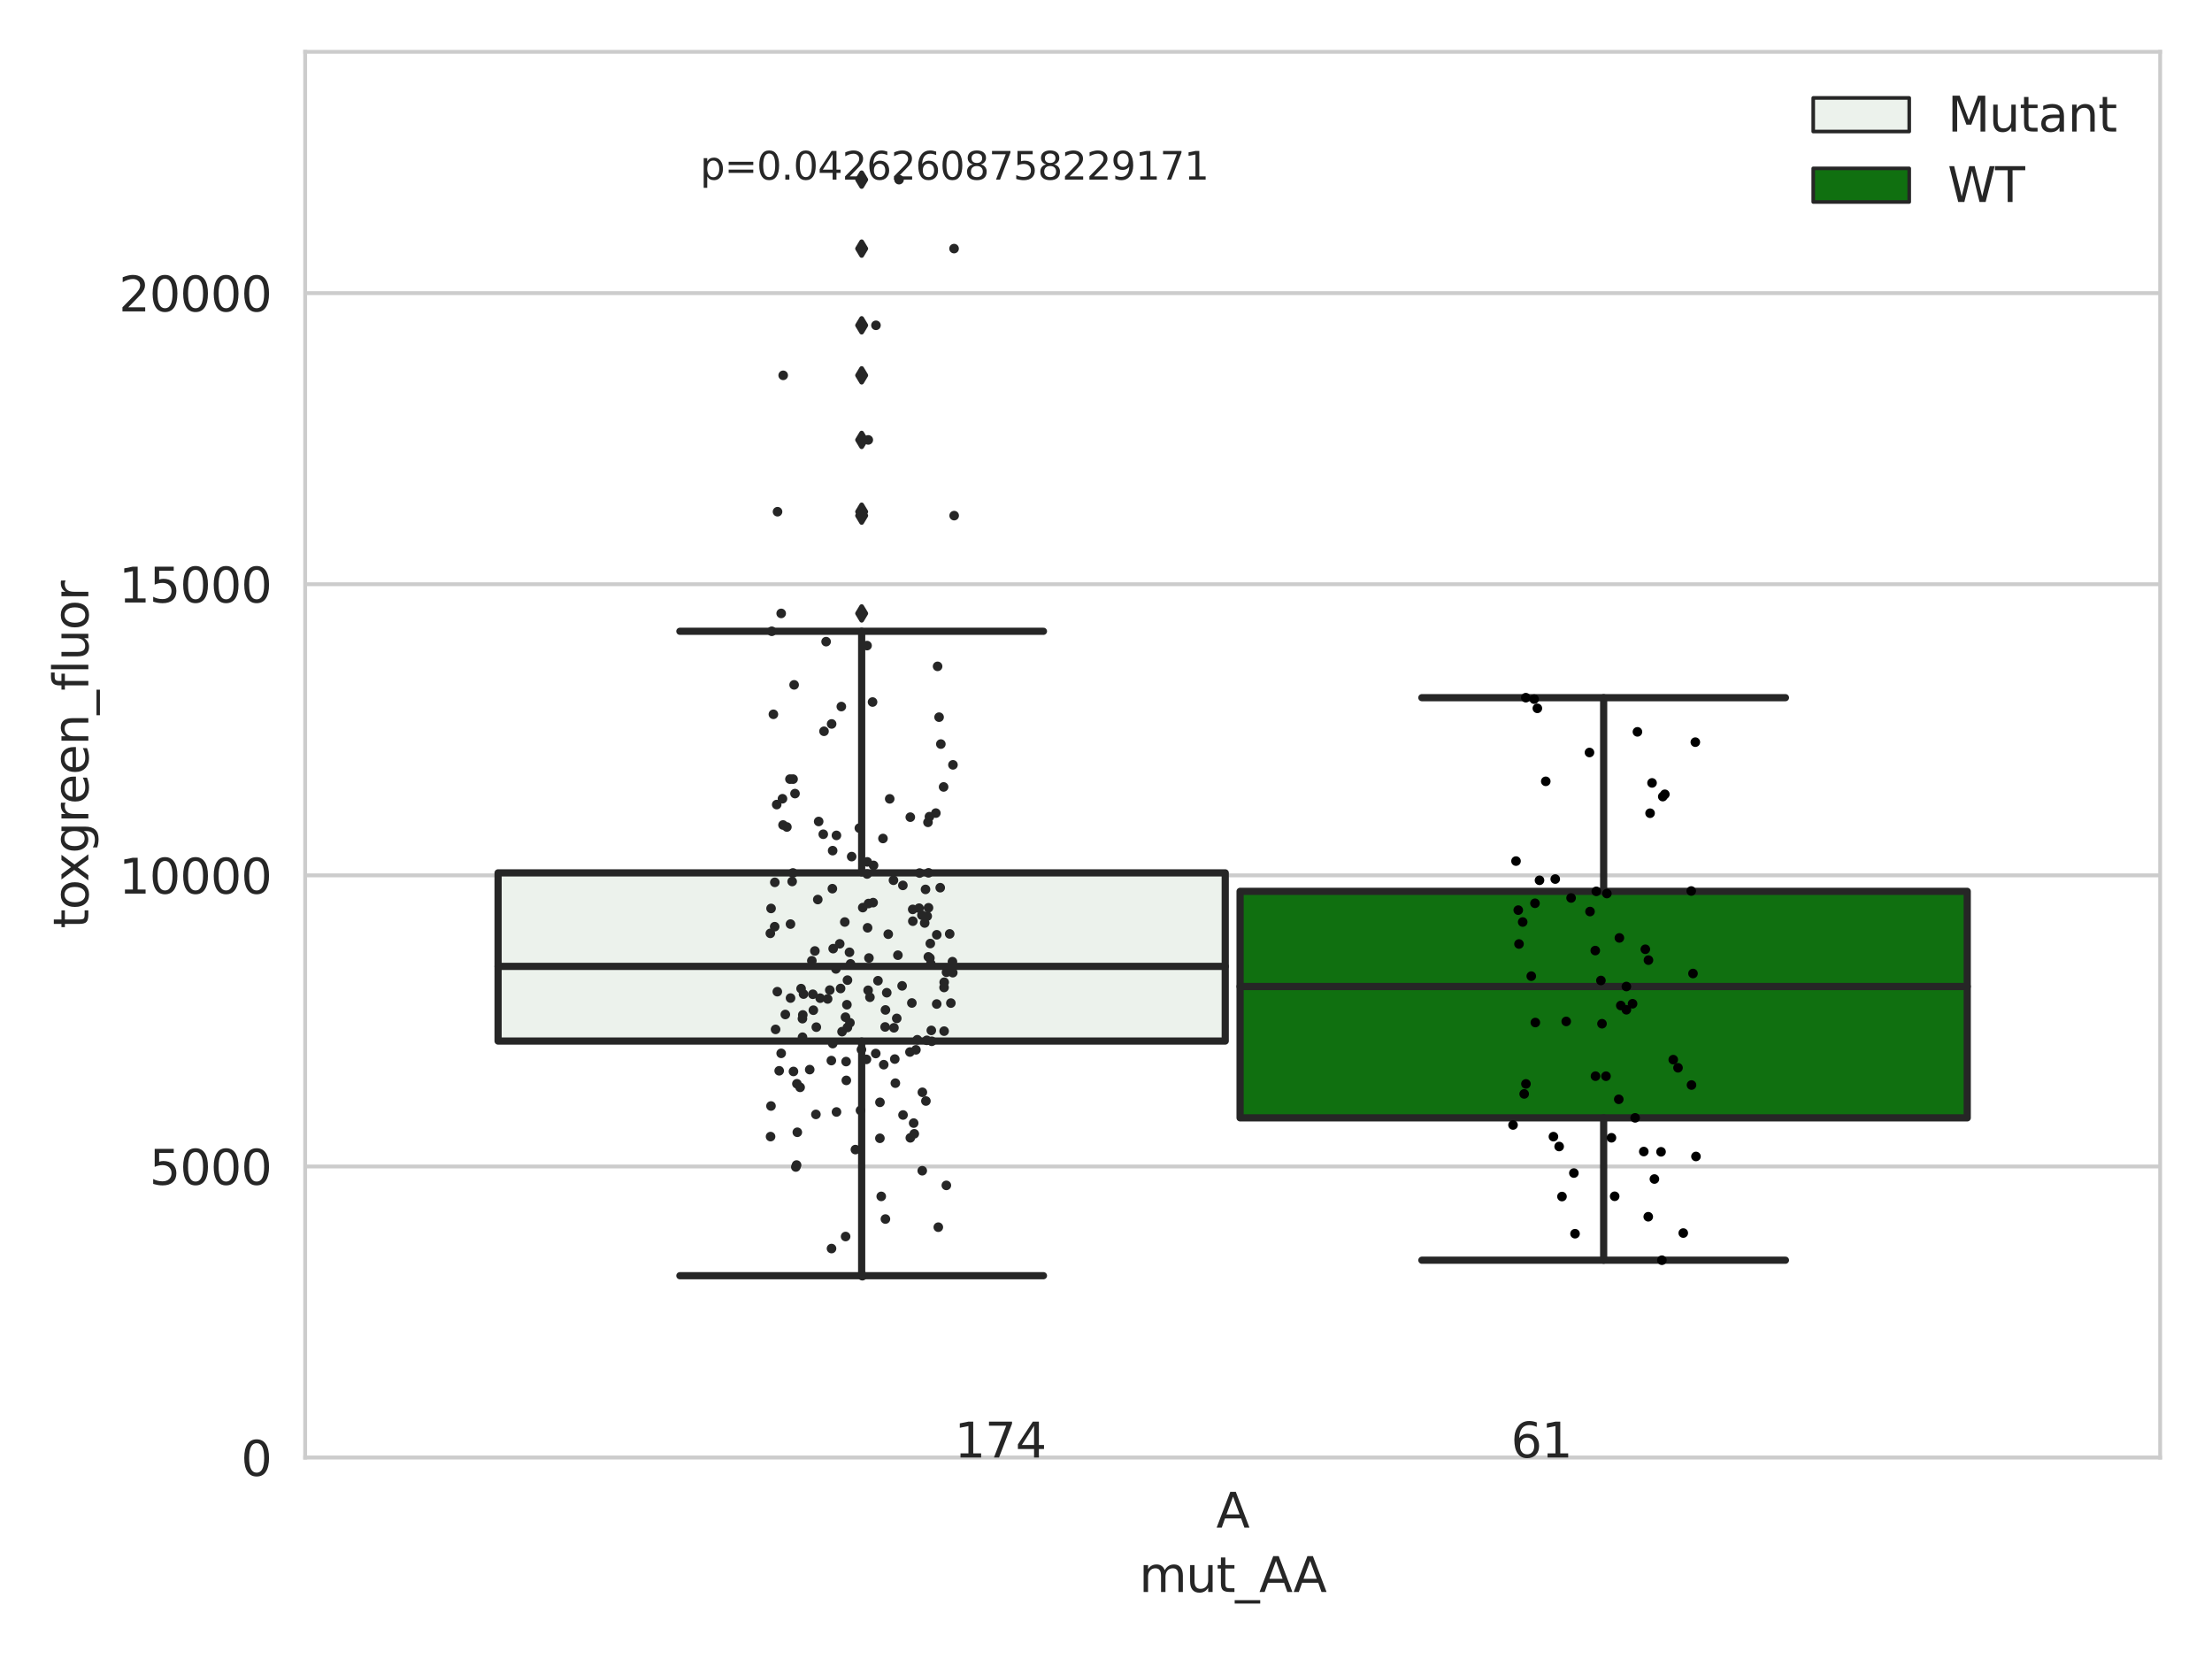 <?xml version="1.0" encoding="utf-8" standalone="no"?>
<!DOCTYPE svg PUBLIC "-//W3C//DTD SVG 1.1//EN"
  "http://www.w3.org/Graphics/SVG/1.1/DTD/svg11.dtd">
<svg xmlns:xlink="http://www.w3.org/1999/xlink" width="460.8pt" height="345.6pt" viewBox="0 0 460.8 345.6" xmlns="http://www.w3.org/2000/svg" version="1.1">
 <defs>
  <style type="text/css">*{stroke-linejoin: round; stroke-linecap: butt}</style>
 </defs>
 <g id="figure_1">
  <g id="patch_1">
   <path d="M 0 345.6 
L 460.8 345.6 
L 460.8 0 
L 0 0 
z
" style="fill: #ffffff"/>
  </g>
  <g id="axes_1">
   <g id="patch_2">
    <path d="M 63.571 303.64 
L 450 303.64 
L 450 10.8 
L 63.571 10.8 
z
" style="fill: #ffffff"/>
   </g>
   <g id="matplotlib.axis_1">
    <g id="xtick_1">
     <g id="text_1">
      <!-- A -->
      <g style="fill: #262626" transform="translate(253.365 318.238) scale(0.1 -0.1)">
       <defs>
        <path id="DejaVuSans-41" d="M 2188 4044 
L 1331 1722 
L 3047 1722 
L 2188 4044 
z
M 1831 4666 
L 2547 4666 
L 4325 0 
L 3669 0 
L 3244 1197 
L 1141 1197 
L 716 0 
L 50 0 
L 1831 4666 
z
" transform="scale(0.016)"/>
       </defs>
       <use xlink:href="#DejaVuSans-41"/>
      </g>
     </g>
    </g>
    <g id="text_2">
     <!-- mut_AA -->
     <g style="fill: #262626" transform="translate(237.308 331.638) scale(0.1 -0.1)">
      <defs>
       <path id="DejaVuSans-6d" d="M 3328 2828 
Q 3544 3216 3844 3400 
Q 4144 3584 4550 3584 
Q 5097 3584 5394 3201 
Q 5691 2819 5691 2113 
L 5691 0 
L 5113 0 
L 5113 2094 
Q 5113 2597 4934 2840 
Q 4756 3084 4391 3084 
Q 3944 3084 3684 2787 
Q 3425 2491 3425 1978 
L 3425 0 
L 2847 0 
L 2847 2094 
Q 2847 2600 2669 2842 
Q 2491 3084 2119 3084 
Q 1678 3084 1418 2786 
Q 1159 2488 1159 1978 
L 1159 0 
L 581 0 
L 581 3500 
L 1159 3500 
L 1159 2956 
Q 1356 3278 1631 3431 
Q 1906 3584 2284 3584 
Q 2666 3584 2933 3390 
Q 3200 3197 3328 2828 
z
" transform="scale(0.016)"/>
       <path id="DejaVuSans-75" d="M 544 1381 
L 544 3500 
L 1119 3500 
L 1119 1403 
Q 1119 906 1312 657 
Q 1506 409 1894 409 
Q 2359 409 2629 706 
Q 2900 1003 2900 1516 
L 2900 3500 
L 3475 3500 
L 3475 0 
L 2900 0 
L 2900 538 
Q 2691 219 2414 64 
Q 2138 -91 1772 -91 
Q 1169 -91 856 284 
Q 544 659 544 1381 
z
M 1991 3584 
L 1991 3584 
z
" transform="scale(0.016)"/>
       <path id="DejaVuSans-74" d="M 1172 4494 
L 1172 3500 
L 2356 3500 
L 2356 3053 
L 1172 3053 
L 1172 1153 
Q 1172 725 1289 603 
Q 1406 481 1766 481 
L 2356 481 
L 2356 0 
L 1766 0 
Q 1100 0 847 248 
Q 594 497 594 1153 
L 594 3053 
L 172 3053 
L 172 3500 
L 594 3500 
L 594 4494 
L 1172 4494 
z
" transform="scale(0.016)"/>
       <path id="DejaVuSans-5f" d="M 3263 -1063 
L 3263 -1509 
L -63 -1509 
L -63 -1063 
L 3263 -1063 
z
" transform="scale(0.016)"/>
      </defs>
      <use xlink:href="#DejaVuSans-6d"/>
      <use xlink:href="#DejaVuSans-75" x="97.412"/>
      <use xlink:href="#DejaVuSans-74" x="160.791"/>
      <use xlink:href="#DejaVuSans-5f" x="200"/>
      <use xlink:href="#DejaVuSans-41" x="250"/>
      <use xlink:href="#DejaVuSans-41" x="321.158"/>
     </g>
    </g>
   </g>
   <g id="matplotlib.axis_2">
    <g id="ytick_1">
     <g id="line2d_1">
      <path d="M 63.571 303.64 
L 450 303.64 
" clip-path="url(#p127b9c6fec)" style="fill: none; stroke: #cccccc; stroke-width: 0.8; stroke-linecap: round"/>
     </g>
     <g id="text_3">
      <!-- 0 -->
      <g style="fill: #262626" transform="translate(50.209 307.439) scale(0.1 -0.1)">
       <defs>
        <path id="DejaVuSans-30" d="M 2034 4250 
Q 1547 4250 1301 3770 
Q 1056 3291 1056 2328 
Q 1056 1369 1301 889 
Q 1547 409 2034 409 
Q 2525 409 2770 889 
Q 3016 1369 3016 2328 
Q 3016 3291 2770 3770 
Q 2525 4250 2034 4250 
z
M 2034 4750 
Q 2819 4750 3233 4129 
Q 3647 3509 3647 2328 
Q 3647 1150 3233 529 
Q 2819 -91 2034 -91 
Q 1250 -91 836 529 
Q 422 1150 422 2328 
Q 422 3509 836 4129 
Q 1250 4750 2034 4750 
z
" transform="scale(0.016)"/>
       </defs>
       <use xlink:href="#DejaVuSans-30"/>
      </g>
     </g>
    </g>
    <g id="ytick_2">
     <g id="line2d_2">
      <path d="M 63.571 242.997 
L 450 242.997 
" clip-path="url(#p127b9c6fec)" style="fill: none; stroke: #cccccc; stroke-width: 0.8; stroke-linecap: round"/>
     </g>
     <g id="text_4">
      <!-- 5000 -->
      <g style="fill: #262626" transform="translate(31.121 246.796) scale(0.1 -0.1)">
       <defs>
        <path id="DejaVuSans-35" d="M 691 4666 
L 3169 4666 
L 3169 4134 
L 1269 4134 
L 1269 2991 
Q 1406 3038 1543 3061 
Q 1681 3084 1819 3084 
Q 2600 3084 3056 2656 
Q 3513 2228 3513 1497 
Q 3513 744 3044 326 
Q 2575 -91 1722 -91 
Q 1428 -91 1123 -41 
Q 819 9 494 109 
L 494 744 
Q 775 591 1075 516 
Q 1375 441 1709 441 
Q 2250 441 2565 725 
Q 2881 1009 2881 1497 
Q 2881 1984 2565 2268 
Q 2250 2553 1709 2553 
Q 1456 2553 1204 2497 
Q 953 2441 691 2322 
L 691 4666 
z
" transform="scale(0.016)"/>
       </defs>
       <use xlink:href="#DejaVuSans-35"/>
       <use xlink:href="#DejaVuSans-30" x="63.623"/>
       <use xlink:href="#DejaVuSans-30" x="127.246"/>
       <use xlink:href="#DejaVuSans-30" x="190.869"/>
      </g>
     </g>
    </g>
    <g id="ytick_3">
     <g id="line2d_3">
      <path d="M 63.571 182.354 
L 450 182.354 
" clip-path="url(#p127b9c6fec)" style="fill: none; stroke: #cccccc; stroke-width: 0.8; stroke-linecap: round"/>
     </g>
     <g id="text_5">
      <!-- 10000 -->
      <g style="fill: #262626" transform="translate(24.759 186.153) scale(0.1 -0.1)">
       <defs>
        <path id="DejaVuSans-31" d="M 794 531 
L 1825 531 
L 1825 4091 
L 703 3866 
L 703 4441 
L 1819 4666 
L 2450 4666 
L 2450 531 
L 3481 531 
L 3481 0 
L 794 0 
L 794 531 
z
" transform="scale(0.016)"/>
       </defs>
       <use xlink:href="#DejaVuSans-31"/>
       <use xlink:href="#DejaVuSans-30" x="63.623"/>
       <use xlink:href="#DejaVuSans-30" x="127.246"/>
       <use xlink:href="#DejaVuSans-30" x="190.869"/>
       <use xlink:href="#DejaVuSans-30" x="254.492"/>
      </g>
     </g>
    </g>
    <g id="ytick_4">
     <g id="line2d_4">
      <path d="M 63.571 121.711 
L 450 121.711 
" clip-path="url(#p127b9c6fec)" style="fill: none; stroke: #cccccc; stroke-width: 0.8; stroke-linecap: round"/>
     </g>
     <g id="text_6">
      <!-- 15000 -->
      <g style="fill: #262626" transform="translate(24.759 125.511) scale(0.1 -0.1)">
       <use xlink:href="#DejaVuSans-31"/>
       <use xlink:href="#DejaVuSans-35" x="63.623"/>
       <use xlink:href="#DejaVuSans-30" x="127.246"/>
       <use xlink:href="#DejaVuSans-30" x="190.869"/>
       <use xlink:href="#DejaVuSans-30" x="254.492"/>
      </g>
     </g>
    </g>
    <g id="ytick_5">
     <g id="line2d_5">
      <path d="M 63.571 61.069 
L 450 61.069 
" clip-path="url(#p127b9c6fec)" style="fill: none; stroke: #cccccc; stroke-width: 0.8; stroke-linecap: round"/>
     </g>
     <g id="text_7">
      <!-- 20000 -->
      <g style="fill: #262626" transform="translate(24.759 64.868) scale(0.1 -0.1)">
       <defs>
        <path id="DejaVuSans-32" d="M 1228 531 
L 3431 531 
L 3431 0 
L 469 0 
L 469 531 
Q 828 903 1448 1529 
Q 2069 2156 2228 2338 
Q 2531 2678 2651 2914 
Q 2772 3150 2772 3378 
Q 2772 3750 2511 3984 
Q 2250 4219 1831 4219 
Q 1534 4219 1204 4116 
Q 875 4013 500 3803 
L 500 4441 
Q 881 4594 1212 4672 
Q 1544 4750 1819 4750 
Q 2544 4750 2975 4387 
Q 3406 4025 3406 3419 
Q 3406 3131 3298 2873 
Q 3191 2616 2906 2266 
Q 2828 2175 2409 1742 
Q 1991 1309 1228 531 
z
" transform="scale(0.016)"/>
       </defs>
       <use xlink:href="#DejaVuSans-32"/>
       <use xlink:href="#DejaVuSans-30" x="63.623"/>
       <use xlink:href="#DejaVuSans-30" x="127.246"/>
       <use xlink:href="#DejaVuSans-30" x="190.869"/>
       <use xlink:href="#DejaVuSans-30" x="254.492"/>
      </g>
     </g>
    </g>
    <g id="text_8">
     <!-- toxgreen_fluor -->
     <g style="fill: #262626" transform="translate(18.401 193.415) rotate(-90) scale(0.1 -0.1)">
      <defs>
       <path id="DejaVuSans-6f" d="M 1959 3097 
Q 1497 3097 1228 2736 
Q 959 2375 959 1747 
Q 959 1119 1226 758 
Q 1494 397 1959 397 
Q 2419 397 2687 759 
Q 2956 1122 2956 1747 
Q 2956 2369 2687 2733 
Q 2419 3097 1959 3097 
z
M 1959 3584 
Q 2709 3584 3137 3096 
Q 3566 2609 3566 1747 
Q 3566 888 3137 398 
Q 2709 -91 1959 -91 
Q 1206 -91 779 398 
Q 353 888 353 1747 
Q 353 2609 779 3096 
Q 1206 3584 1959 3584 
z
" transform="scale(0.016)"/>
       <path id="DejaVuSans-78" d="M 3513 3500 
L 2247 1797 
L 3578 0 
L 2900 0 
L 1881 1375 
L 863 0 
L 184 0 
L 1544 1831 
L 300 3500 
L 978 3500 
L 1906 2253 
L 2834 3500 
L 3513 3500 
z
" transform="scale(0.016)"/>
       <path id="DejaVuSans-67" d="M 2906 1791 
Q 2906 2416 2648 2759 
Q 2391 3103 1925 3103 
Q 1463 3103 1205 2759 
Q 947 2416 947 1791 
Q 947 1169 1205 825 
Q 1463 481 1925 481 
Q 2391 481 2648 825 
Q 2906 1169 2906 1791 
z
M 3481 434 
Q 3481 -459 3084 -895 
Q 2688 -1331 1869 -1331 
Q 1566 -1331 1297 -1286 
Q 1028 -1241 775 -1147 
L 775 -588 
Q 1028 -725 1275 -790 
Q 1522 -856 1778 -856 
Q 2344 -856 2625 -561 
Q 2906 -266 2906 331 
L 2906 616 
Q 2728 306 2450 153 
Q 2172 0 1784 0 
Q 1141 0 747 490 
Q 353 981 353 1791 
Q 353 2603 747 3093 
Q 1141 3584 1784 3584 
Q 2172 3584 2450 3431 
Q 2728 3278 2906 2969 
L 2906 3500 
L 3481 3500 
L 3481 434 
z
" transform="scale(0.016)"/>
       <path id="DejaVuSans-72" d="M 2631 2963 
Q 2534 3019 2420 3045 
Q 2306 3072 2169 3072 
Q 1681 3072 1420 2755 
Q 1159 2438 1159 1844 
L 1159 0 
L 581 0 
L 581 3500 
L 1159 3500 
L 1159 2956 
Q 1341 3275 1631 3429 
Q 1922 3584 2338 3584 
Q 2397 3584 2469 3576 
Q 2541 3569 2628 3553 
L 2631 2963 
z
" transform="scale(0.016)"/>
       <path id="DejaVuSans-65" d="M 3597 1894 
L 3597 1613 
L 953 1613 
Q 991 1019 1311 708 
Q 1631 397 2203 397 
Q 2534 397 2845 478 
Q 3156 559 3463 722 
L 3463 178 
Q 3153 47 2828 -22 
Q 2503 -91 2169 -91 
Q 1331 -91 842 396 
Q 353 884 353 1716 
Q 353 2575 817 3079 
Q 1281 3584 2069 3584 
Q 2775 3584 3186 3129 
Q 3597 2675 3597 1894 
z
M 3022 2063 
Q 3016 2534 2758 2815 
Q 2500 3097 2075 3097 
Q 1594 3097 1305 2825 
Q 1016 2553 972 2059 
L 3022 2063 
z
" transform="scale(0.016)"/>
       <path id="DejaVuSans-6e" d="M 3513 2113 
L 3513 0 
L 2938 0 
L 2938 2094 
Q 2938 2591 2744 2837 
Q 2550 3084 2163 3084 
Q 1697 3084 1428 2787 
Q 1159 2491 1159 1978 
L 1159 0 
L 581 0 
L 581 3500 
L 1159 3500 
L 1159 2956 
Q 1366 3272 1645 3428 
Q 1925 3584 2291 3584 
Q 2894 3584 3203 3211 
Q 3513 2838 3513 2113 
z
" transform="scale(0.016)"/>
       <path id="DejaVuSans-66" d="M 2375 4863 
L 2375 4384 
L 1825 4384 
Q 1516 4384 1395 4259 
Q 1275 4134 1275 3809 
L 1275 3500 
L 2222 3500 
L 2222 3053 
L 1275 3053 
L 1275 0 
L 697 0 
L 697 3053 
L 147 3053 
L 147 3500 
L 697 3500 
L 697 3744 
Q 697 4328 969 4595 
Q 1241 4863 1831 4863 
L 2375 4863 
z
" transform="scale(0.016)"/>
       <path id="DejaVuSans-6c" d="M 603 4863 
L 1178 4863 
L 1178 0 
L 603 0 
L 603 4863 
z
" transform="scale(0.016)"/>
      </defs>
      <use xlink:href="#DejaVuSans-74"/>
      <use xlink:href="#DejaVuSans-6f" x="39.209"/>
      <use xlink:href="#DejaVuSans-78" x="97.266"/>
      <use xlink:href="#DejaVuSans-67" x="156.445"/>
      <use xlink:href="#DejaVuSans-72" x="219.922"/>
      <use xlink:href="#DejaVuSans-65" x="258.785"/>
      <use xlink:href="#DejaVuSans-65" x="320.309"/>
      <use xlink:href="#DejaVuSans-6e" x="381.832"/>
      <use xlink:href="#DejaVuSans-5f" x="445.211"/>
      <use xlink:href="#DejaVuSans-66" x="495.211"/>
      <use xlink:href="#DejaVuSans-6c" x="530.416"/>
      <use xlink:href="#DejaVuSans-75" x="558.199"/>
      <use xlink:href="#DejaVuSans-6f" x="621.578"/>
      <use xlink:href="#DejaVuSans-72" x="682.76"/>
     </g>
    </g>
   </g>
   <g id="patch_3">
    <path d="M 103.76 216.869 
L 255.24 216.869 
L 255.24 181.833 
L 103.76 181.833 
L 103.76 216.869 
z
" clip-path="url(#p127b9c6fec)" style="fill: #ecf2ec; stroke: #262626; stroke-width: 1.5; stroke-linejoin: miter"/>
   </g>
   <g id="patch_4">
    <path d="M 258.331 232.869 
L 409.811 232.869 
L 409.811 185.683 
L 258.331 185.683 
L 258.331 232.869 
z
" clip-path="url(#p127b9c6fec)" style="fill: #107010; stroke: #262626; stroke-width: 1.5; stroke-linejoin: miter"/>
   </g>
   <g id="patch_5">
    <path d="M 256.786 303.64 
L 256.786 303.64 
L 256.786 303.64 
L 256.786 303.64 
z
" clip-path="url(#p127b9c6fec)" style="fill: #ecf2ec; stroke: #262626; stroke-width: 0.75; stroke-linejoin: miter"/>
   </g>
   <g id="patch_6">
    <path d="M 256.786 303.64 
L 256.786 303.64 
L 256.786 303.64 
L 256.786 303.64 
z
" clip-path="url(#p127b9c6fec)" style="fill: #107010; stroke: #262626; stroke-width: 0.75; stroke-linejoin: miter"/>
   </g>
   <g id="PathCollection_1"/>
   <g id="PathCollection_2"/>
   <g id="line2d_6">
    <path d="M 179.5 216.869 
L 179.5 265.753 
" clip-path="url(#p127b9c6fec)" style="fill: none; stroke: #262626; stroke-width: 1.5; stroke-linecap: round"/>
   </g>
   <g id="line2d_7">
    <path d="M 179.5 181.833 
L 179.5 131.509 
" clip-path="url(#p127b9c6fec)" style="fill: none; stroke: #262626; stroke-width: 1.5; stroke-linecap: round"/>
   </g>
   <g id="line2d_8">
    <path d="M 141.63 265.753 
L 217.37 265.753 
" clip-path="url(#p127b9c6fec)" style="fill: none; stroke: #262626; stroke-width: 1.5; stroke-linecap: round"/>
   </g>
   <g id="line2d_9">
    <path d="M 141.63 131.509 
L 217.37 131.509 
" clip-path="url(#p127b9c6fec)" style="fill: none; stroke: #262626; stroke-width: 1.5; stroke-linecap: round"/>
   </g>
   <g id="line2d_10">
    <defs>
     <path id="mb9f32dbdf6" d="M -0 1.414 
L 0.849 0 
L 0 -1.414 
L -0.849 -0 
z
" style="stroke: #262626; stroke-linejoin: miter"/>
    </defs>
    <g clip-path="url(#p127b9c6fec)">
     <use xlink:href="#mb9f32dbdf6" x="179.5" y="51.79" style="fill: #262626; stroke: #262626; stroke-linejoin: miter"/>
     <use xlink:href="#mb9f32dbdf6" x="179.5" y="91.641" style="fill: #262626; stroke: #262626; stroke-linejoin: miter"/>
     <use xlink:href="#mb9f32dbdf6" x="179.5" y="67.767" style="fill: #262626; stroke: #262626; stroke-linejoin: miter"/>
     <use xlink:href="#mb9f32dbdf6" x="179.5" y="106.598" style="fill: #262626; stroke: #262626; stroke-linejoin: miter"/>
     <use xlink:href="#mb9f32dbdf6" x="179.5" y="78.189" style="fill: #262626; stroke: #262626; stroke-linejoin: miter"/>
     <use xlink:href="#mb9f32dbdf6" x="179.5" y="37.422" style="fill: #262626; stroke: #262626; stroke-linejoin: miter"/>
     <use xlink:href="#mb9f32dbdf6" x="179.5" y="127.786" style="fill: #262626; stroke: #262626; stroke-linejoin: miter"/>
     <use xlink:href="#mb9f32dbdf6" x="179.5" y="107.414" style="fill: #262626; stroke: #262626; stroke-linejoin: miter"/>
    </g>
   </g>
   <g id="line2d_11">
    <path d="M 334.071 232.869 
L 334.071 262.526 
" clip-path="url(#p127b9c6fec)" style="fill: none; stroke: #262626; stroke-width: 1.5; stroke-linecap: round"/>
   </g>
   <g id="line2d_12">
    <path d="M 334.071 185.683 
L 334.071 145.338 
" clip-path="url(#p127b9c6fec)" style="fill: none; stroke: #262626; stroke-width: 1.5; stroke-linecap: round"/>
   </g>
   <g id="line2d_13">
    <path d="M 296.201 262.526 
L 371.941 262.526 
" clip-path="url(#p127b9c6fec)" style="fill: none; stroke: #262626; stroke-width: 1.5; stroke-linecap: round"/>
   </g>
   <g id="line2d_14">
    <path d="M 296.201 145.338 
L 371.941 145.338 
" clip-path="url(#p127b9c6fec)" style="fill: none; stroke: #262626; stroke-width: 1.5; stroke-linecap: round"/>
   </g>
   <g id="line2d_15"/>
   <g id="line2d_16">
    <path d="M 103.76 201.319 
L 255.24 201.319 
" clip-path="url(#p127b9c6fec)" style="fill: none; stroke: #262626; stroke-width: 1.5; stroke-linecap: round"/>
   </g>
   <g id="line2d_17">
    <path d="M 258.331 205.51 
L 409.811 205.51 
" clip-path="url(#p127b9c6fec)" style="fill: none; stroke: #262626; stroke-width: 1.5; stroke-linecap: round"/>
   </g>
   <g id="patch_7">
    <path d="M 63.571 303.64 
L 63.571 10.8 
" style="fill: none; stroke: #cccccc; stroke-width: 0.8; stroke-linejoin: miter; stroke-linecap: square"/>
   </g>
   <g id="patch_8">
    <path d="M 450 303.64 
L 450 10.8 
" style="fill: none; stroke: #cccccc; stroke-width: 0.8; stroke-linejoin: miter; stroke-linecap: square"/>
   </g>
   <g id="patch_9">
    <path d="M 63.571 303.64 
L 450 303.64 
" style="fill: none; stroke: #cccccc; stroke-width: 0.8; stroke-linejoin: miter; stroke-linecap: square"/>
   </g>
   <g id="patch_10">
    <path d="M 63.571 10.8 
L 450 10.8 
" style="fill: none; stroke: #cccccc; stroke-width: 0.8; stroke-linejoin: miter; stroke-linecap: square"/>
   </g>
   <g id="PathCollection_3">
    <defs>
     <path id="C0_0_2833d26129" d="M 0 1 
C 0.265 1 0.52 0.895 0.707 0.707 
C 0.895 0.52 1 0.265 1 -0 
C 1 -0.265 0.895 -0.52 0.707 -0.707 
C 0.52 -0.895 0.265 -1 0 -1 
C -0.265 -1 -0.52 -0.895 -0.707 -0.707 
C -0.895 -0.52 -1 -0.265 -1 0 
C -1 0.265 -0.895 0.52 -0.707 0.707 
C -0.52 0.895 -0.265 1 0 1 
z
"/>
    </defs>
    <g clip-path="url(#p127b9c6fec)">
     <use xlink:href="#C0_0_2833d26129" x="192.801" y="185.279" style="fill: #262626"/>
    </g>
    <g clip-path="url(#p127b9c6fec)">
     <use xlink:href="#C0_0_2833d26129" x="171.657" y="152.336" style="fill: #262626"/>
    </g>
    <g clip-path="url(#p127b9c6fec)">
     <use xlink:href="#C0_0_2833d26129" x="176.963" y="198.377" style="fill: #262626"/>
    </g>
    <g clip-path="url(#p127b9c6fec)">
     <use xlink:href="#C0_0_2833d26129" x="181.221" y="207.747" style="fill: #262626"/>
    </g>
    <g clip-path="url(#p127b9c6fec)">
     <use xlink:href="#C0_0_2833d26129" x="198.082" y="208.961" style="fill: #262626"/>
    </g>
    <g clip-path="url(#p127b9c6fec)">
     <use xlink:href="#C0_0_2833d26129" x="180.625" y="134.489" style="fill: #262626"/>
    </g>
    <g clip-path="url(#p127b9c6fec)">
     <use xlink:href="#C0_0_2833d26129" x="186.225" y="214.109" style="fill: #262626"/>
    </g>
    <g clip-path="url(#p127b9c6fec)">
     <use xlink:href="#C0_0_2833d26129" x="192.631" y="192.279" style="fill: #262626"/>
    </g>
    <g clip-path="url(#p127b9c6fec)">
     <use xlink:href="#C0_0_2833d26129" x="166.681" y="226.515" style="fill: #262626"/>
    </g>
    <g clip-path="url(#p127b9c6fec)">
     <use xlink:href="#C0_0_2833d26129" x="161.113" y="148.801" style="fill: #262626"/>
    </g>
    <g clip-path="url(#p127b9c6fec)">
     <use xlink:href="#C0_0_2833d26129" x="180.636" y="182.068" style="fill: #262626"/>
    </g>
    <g clip-path="url(#p127b9c6fec)">
     <use xlink:href="#C0_0_2833d26129" x="177.417" y="178.444" style="fill: #262626"/>
    </g>
    <g clip-path="url(#p127b9c6fec)">
     <use xlink:href="#C0_0_2833d26129" x="192.122" y="243.883" style="fill: #262626"/>
    </g>
    <g clip-path="url(#p127b9c6fec)">
     <use xlink:href="#C0_0_2833d26129" x="193.801" y="196.555" style="fill: #262626"/>
    </g>
    <g clip-path="url(#p127b9c6fec)">
     <use xlink:href="#C0_0_2833d26129" x="184.098" y="221.793" style="fill: #262626"/>
    </g>
    <g clip-path="url(#p127b9c6fec)">
     <use xlink:href="#C0_0_2833d26129" x="169.438" y="210.444" style="fill: #262626"/>
    </g>
    <g clip-path="url(#p127b9c6fec)">
     <use xlink:href="#C0_0_2833d26129" x="182.435" y="219.468" style="fill: #262626"/>
    </g>
    <g clip-path="url(#p127b9c6fec)">
     <use xlink:href="#C0_0_2833d26129" x="197.141" y="246.936" style="fill: #262626"/>
    </g>
    <g clip-path="url(#p127b9c6fec)">
     <use xlink:href="#C0_0_2833d26129" x="195.468" y="255.644" style="fill: #262626"/>
    </g>
    <g clip-path="url(#p127b9c6fec)">
     <use xlink:href="#C0_0_2833d26129" x="162.319" y="223.067" style="fill: #262626"/>
    </g>
    <g clip-path="url(#p127b9c6fec)">
     <use xlink:href="#C0_0_2833d26129" x="198.412" y="200.333" style="fill: #262626"/>
    </g>
    <g clip-path="url(#p127b9c6fec)">
     <use xlink:href="#C0_0_2833d26129" x="190.332" y="233.961" style="fill: #262626"/>
    </g>
    <g clip-path="url(#p127b9c6fec)">
     <use xlink:href="#C0_0_2833d26129" x="187.927" y="205.373" style="fill: #262626"/>
    </g>
    <g clip-path="url(#p127b9c6fec)">
     <use xlink:href="#C0_0_2833d26129" x="162.735" y="219.429" style="fill: #262626"/>
    </g>
    <g clip-path="url(#p127b9c6fec)">
     <use xlink:href="#C0_0_2833d26129" x="175.113" y="205.92" style="fill: #262626"/>
    </g>
    <g clip-path="url(#p127b9c6fec)">
     <use xlink:href="#C0_0_2833d26129" x="166.096" y="235.873" style="fill: #262626"/>
    </g>
    <g clip-path="url(#p127b9c6fec)">
     <use xlink:href="#C0_0_2833d26129" x="180.667" y="179.546" style="fill: #262626"/>
    </g>
    <g clip-path="url(#p127b9c6fec)">
     <use xlink:href="#C0_0_2833d26129" x="176.127" y="211.899" style="fill: #262626"/>
    </g>
    <g clip-path="url(#p127b9c6fec)">
     <use xlink:href="#C0_0_2833d26129" x="184.386" y="213.93" style="fill: #262626"/>
    </g>
    <g clip-path="url(#p127b9c6fec)">
     <use xlink:href="#C0_0_2833d26129" x="193.392" y="199.332" style="fill: #262626"/>
    </g>
    <g clip-path="url(#p127b9c6fec)">
     <use xlink:href="#C0_0_2833d26129" x="165.022" y="183.629" style="fill: #262626"/>
    </g>
    <g clip-path="url(#p127b9c6fec)">
     <use xlink:href="#C0_0_2833d26129" x="179.254" y="231.317" style="fill: #262626"/>
    </g>
    <g clip-path="url(#p127b9c6fec)">
     <use xlink:href="#C0_0_2833d26129" x="197.839" y="194.548" style="fill: #262626"/>
    </g>
    <g clip-path="url(#p127b9c6fec)">
     <use xlink:href="#C0_0_2833d26129" x="174.138" y="201.845" style="fill: #262626"/>
    </g>
    <g clip-path="url(#p127b9c6fec)">
     <use xlink:href="#C0_0_2833d26129" x="166.88" y="205.945" style="fill: #262626"/>
    </g>
    <g clip-path="url(#p127b9c6fec)">
     <use xlink:href="#C0_0_2833d26129" x="195.318" y="138.813" style="fill: #262626"/>
    </g>
    <g clip-path="url(#p127b9c6fec)">
     <use xlink:href="#C0_0_2833d26129" x="163.118" y="171.862" style="fill: #262626"/>
    </g>
    <g clip-path="url(#p127b9c6fec)">
     <use xlink:href="#C0_0_2833d26129" x="181.015" y="199.569" style="fill: #262626"/>
    </g>
    <g clip-path="url(#p127b9c6fec)">
     <use xlink:href="#C0_0_2833d26129" x="189.639" y="237.032" style="fill: #262626"/>
    </g>
    <g clip-path="url(#p127b9c6fec)">
     <use xlink:href="#C0_0_2833d26129" x="193.315" y="171.306" style="fill: #262626"/>
    </g>
    <g clip-path="url(#p127b9c6fec)">
     <use xlink:href="#C0_0_2833d26129" x="180.844" y="206.292" style="fill: #262626"/>
    </g>
    <g clip-path="url(#p127b9c6fec)">
     <use xlink:href="#C0_0_2833d26129" x="166.011" y="225.768" style="fill: #262626"/>
    </g>
    <g clip-path="url(#p127b9c6fec)">
     <use xlink:href="#C0_0_2833d26129" x="170.054" y="213.974" style="fill: #262626"/>
    </g>
    <g clip-path="url(#p127b9c6fec)">
     <use xlink:href="#C0_0_2833d26129" x="193.91" y="200.789" style="fill: #262626"/>
    </g>
    <g clip-path="url(#p127b9c6fec)">
     <use xlink:href="#C0_0_2833d26129" x="160.768" y="131.509" style="fill: #262626"/>
    </g>
    <g clip-path="url(#p127b9c6fec)">
     <use xlink:href="#C0_0_2833d26129" x="173.185" y="220.938" style="fill: #262626"/>
    </g>
    <g clip-path="url(#p127b9c6fec)">
     <use xlink:href="#C0_0_2833d26129" x="198.749" y="51.79" style="fill: #262626"/>
    </g>
    <g clip-path="url(#p127b9c6fec)">
     <use xlink:href="#C0_0_2833d26129" x="174.256" y="231.644" style="fill: #262626"/>
    </g>
    <g clip-path="url(#p127b9c6fec)">
     <use xlink:href="#C0_0_2833d26129" x="176.258" y="221.146" style="fill: #262626"/>
    </g>
    <g clip-path="url(#p127b9c6fec)">
     <use xlink:href="#C0_0_2833d26129" x="167.391" y="207.086" style="fill: #262626"/>
    </g>
    <g clip-path="url(#p127b9c6fec)">
     <use xlink:href="#C0_0_2833d26129" x="190.804" y="218.698" style="fill: #262626"/>
    </g>
    <g clip-path="url(#p127b9c6fec)">
     <use xlink:href="#C0_0_2833d26129" x="176.529" y="214.047" style="fill: #262626"/>
    </g>
    <g clip-path="url(#p127b9c6fec)">
     <use xlink:href="#C0_0_2833d26129" x="193.075" y="216.72" style="fill: #262626"/>
    </g>
    <g clip-path="url(#p127b9c6fec)">
     <use xlink:href="#C0_0_2833d26129" x="176.424" y="209.302" style="fill: #262626"/>
    </g>
    <g clip-path="url(#p127b9c6fec)">
     <use xlink:href="#C0_0_2833d26129" x="194.952" y="169.383" style="fill: #262626"/>
    </g>
    <g clip-path="url(#p127b9c6fec)">
     <use xlink:href="#C0_0_2833d26129" x="193.621" y="170.125" style="fill: #262626"/>
    </g>
    <g clip-path="url(#p127b9c6fec)">
     <use xlink:href="#C0_0_2833d26129" x="173.455" y="177.206" style="fill: #262626"/>
    </g>
    <g clip-path="url(#p127b9c6fec)">
     <use xlink:href="#C0_0_2833d26129" x="177.183" y="200.792" style="fill: #262626"/>
    </g>
    <g clip-path="url(#p127b9c6fec)">
     <use xlink:href="#C0_0_2833d26129" x="178.198" y="239.481" style="fill: #262626"/>
    </g>
    <g clip-path="url(#p127b9c6fec)">
     <use xlink:href="#C0_0_2833d26129" x="169.122" y="200.144" style="fill: #262626"/>
    </g>
    <g clip-path="url(#p127b9c6fec)">
     <use xlink:href="#C0_0_2833d26129" x="188.084" y="184.445" style="fill: #262626"/>
    </g>
    <g clip-path="url(#p127b9c6fec)">
     <use xlink:href="#C0_0_2833d26129" x="161.801" y="167.61" style="fill: #262626"/>
    </g>
    <g clip-path="url(#p127b9c6fec)">
     <use xlink:href="#C0_0_2833d26129" x="181.889" y="188.031" style="fill: #262626"/>
    </g>
    <g clip-path="url(#p127b9c6fec)">
     <use xlink:href="#C0_0_2833d26129" x="195.996" y="155.004" style="fill: #262626"/>
    </g>
    <g clip-path="url(#p127b9c6fec)">
     <use xlink:href="#C0_0_2833d26129" x="172.413" y="208.102" style="fill: #262626"/>
    </g>
    <g clip-path="url(#p127b9c6fec)">
     <use xlink:href="#C0_0_2833d26129" x="195.865" y="184.923" style="fill: #262626"/>
    </g>
    <g clip-path="url(#p127b9c6fec)">
     <use xlink:href="#C0_0_2833d26129" x="190.461" y="236.192" style="fill: #262626"/>
    </g>
    <g clip-path="url(#p127b9c6fec)">
     <use xlink:href="#C0_0_2833d26129" x="180.88" y="91.641" style="fill: #262626"/>
    </g>
    <g clip-path="url(#p127b9c6fec)">
     <use xlink:href="#C0_0_2833d26129" x="161.93" y="206.584" style="fill: #262626"/>
    </g>
    <g clip-path="url(#p127b9c6fec)">
     <use xlink:href="#C0_0_2833d26129" x="165.185" y="181.851" style="fill: #262626"/>
    </g>
    <g clip-path="url(#p127b9c6fec)">
     <use xlink:href="#C0_0_2833d26129" x="182.478" y="67.767" style="fill: #262626"/>
    </g>
    <g clip-path="url(#p127b9c6fec)">
     <use xlink:href="#C0_0_2833d26129" x="161.974" y="106.598" style="fill: #262626"/>
    </g>
    <g clip-path="url(#p127b9c6fec)">
     <use xlink:href="#C0_0_2833d26129" x="180.499" y="220.687" style="fill: #262626"/>
    </g>
    <g clip-path="url(#p127b9c6fec)">
     <use xlink:href="#C0_0_2833d26129" x="189.956" y="208.939" style="fill: #262626"/>
    </g>
    <g clip-path="url(#p127b9c6fec)">
     <use xlink:href="#C0_0_2833d26129" x="196.57" y="163.933" style="fill: #262626"/>
    </g>
    <g clip-path="url(#p127b9c6fec)">
     <use xlink:href="#C0_0_2833d26129" x="163.153" y="78.189" style="fill: #262626"/>
    </g>
    <g clip-path="url(#p127b9c6fec)">
     <use xlink:href="#C0_0_2833d26129" x="198.517" y="159.332" style="fill: #262626"/>
    </g>
    <g clip-path="url(#p127b9c6fec)">
     <use xlink:href="#C0_0_2833d26129" x="175.413" y="214.912" style="fill: #262626"/>
    </g>
    <g clip-path="url(#p127b9c6fec)">
     <use xlink:href="#C0_0_2833d26129" x="173.473" y="217.4" style="fill: #262626"/>
    </g>
    <g clip-path="url(#p127b9c6fec)">
     <use xlink:href="#C0_0_2833d26129" x="184.448" y="253.948" style="fill: #262626"/>
    </g>
    <g clip-path="url(#p127b9c6fec)">
     <use xlink:href="#C0_0_2833d26129" x="179.64" y="265.753" style="fill: #262626"/>
    </g>
    <g clip-path="url(#p127b9c6fec)">
     <use xlink:href="#C0_0_2833d26129" x="193.714" y="199.578" style="fill: #262626"/>
    </g>
    <g clip-path="url(#p127b9c6fec)">
     <use xlink:href="#C0_0_2833d26129" x="187.287" y="37.422" style="fill: #262626"/>
    </g>
    <g clip-path="url(#p127b9c6fec)">
     <use xlink:href="#C0_0_2833d26129" x="171.5" y="173.789" style="fill: #262626"/>
    </g>
    <g clip-path="url(#p127b9c6fec)">
     <use xlink:href="#C0_0_2833d26129" x="194.1" y="216.918" style="fill: #262626"/>
    </g>
    <g clip-path="url(#p127b9c6fec)">
     <use xlink:href="#C0_0_2833d26129" x="169.325" y="207.121" style="fill: #262626"/>
    </g>
    <g clip-path="url(#p127b9c6fec)">
     <use xlink:href="#C0_0_2833d26129" x="183.938" y="174.673" style="fill: #262626"/>
    </g>
    <g clip-path="url(#p127b9c6fec)">
     <use xlink:href="#C0_0_2833d26129" x="165.43" y="142.669" style="fill: #262626"/>
    </g>
    <g clip-path="url(#p127b9c6fec)">
     <use xlink:href="#C0_0_2833d26129" x="161.569" y="214.44" style="fill: #262626"/>
    </g>
    <g clip-path="url(#p127b9c6fec)">
     <use xlink:href="#C0_0_2833d26129" x="173.398" y="185.126" style="fill: #262626"/>
    </g>
    <g clip-path="url(#p127b9c6fec)">
     <use xlink:href="#C0_0_2833d26129" x="179.73" y="189.07" style="fill: #262626"/>
    </g>
    <g clip-path="url(#p127b9c6fec)">
     <use xlink:href="#C0_0_2833d26129" x="193.424" y="189.107" style="fill: #262626"/>
    </g>
    <g clip-path="url(#p127b9c6fec)">
     <use xlink:href="#C0_0_2833d26129" x="161.409" y="183.809" style="fill: #262626"/>
    </g>
    <g clip-path="url(#p127b9c6fec)">
     <use xlink:href="#C0_0_2833d26129" x="164.56" y="162.304" style="fill: #262626"/>
    </g>
    <g clip-path="url(#p127b9c6fec)">
     <use xlink:href="#C0_0_2833d26129" x="165.295" y="223.204" style="fill: #262626"/>
    </g>
    <g clip-path="url(#p127b9c6fec)">
     <use xlink:href="#C0_0_2833d26129" x="193.156" y="190.854" style="fill: #262626"/>
    </g>
    <g clip-path="url(#p127b9c6fec)">
     <use xlink:href="#C0_0_2833d26129" x="176.305" y="225.065" style="fill: #262626"/>
    </g>
    <g clip-path="url(#p127b9c6fec)">
     <use xlink:href="#C0_0_2833d26129" x="195.132" y="209.155" style="fill: #262626"/>
    </g>
    <g clip-path="url(#p127b9c6fec)">
     <use xlink:href="#C0_0_2833d26129" x="162.736" y="127.786" style="fill: #262626"/>
    </g>
    <g clip-path="url(#p127b9c6fec)">
     <use xlink:href="#C0_0_2833d26129" x="163.922" y="172.278" style="fill: #262626"/>
    </g>
    <g clip-path="url(#p127b9c6fec)">
     <use xlink:href="#C0_0_2833d26129" x="192.148" y="227.545" style="fill: #262626"/>
    </g>
    <g clip-path="url(#p127b9c6fec)">
     <use xlink:href="#C0_0_2833d26129" x="174.246" y="174.027" style="fill: #262626"/>
    </g>
    <g clip-path="url(#p127b9c6fec)">
     <use xlink:href="#C0_0_2833d26129" x="192.051" y="190.65" style="fill: #262626"/>
    </g>
    <g clip-path="url(#p127b9c6fec)">
     <use xlink:href="#C0_0_2833d26129" x="164.673" y="192.504" style="fill: #262626"/>
    </g>
    <g clip-path="url(#p127b9c6fec)">
     <use xlink:href="#C0_0_2833d26129" x="163.004" y="166.392" style="fill: #262626"/>
    </g>
    <g clip-path="url(#p127b9c6fec)">
     <use xlink:href="#C0_0_2833d26129" x="183.299" y="237.125" style="fill: #262626"/>
    </g>
    <g clip-path="url(#p127b9c6fec)">
     <use xlink:href="#C0_0_2833d26129" x="191.46" y="189.187" style="fill: #262626"/>
    </g>
    <g clip-path="url(#p127b9c6fec)">
     <use xlink:href="#C0_0_2833d26129" x="182.898" y="204.301" style="fill: #262626"/>
    </g>
    <g clip-path="url(#p127b9c6fec)">
     <use xlink:href="#C0_0_2833d26129" x="189.56" y="219.158" style="fill: #262626"/>
    </g>
    <g clip-path="url(#p127b9c6fec)">
     <use xlink:href="#C0_0_2833d26129" x="191.565" y="181.872" style="fill: #262626"/>
    </g>
    <g clip-path="url(#p127b9c6fec)">
     <use xlink:href="#C0_0_2833d26129" x="192.883" y="229.364" style="fill: #262626"/>
    </g>
    <g clip-path="url(#p127b9c6fec)">
     <use xlink:href="#C0_0_2833d26129" x="169.755" y="198.103" style="fill: #262626"/>
    </g>
    <g clip-path="url(#p127b9c6fec)">
     <use xlink:href="#C0_0_2833d26129" x="187.048" y="198.982" style="fill: #262626"/>
    </g>
    <g clip-path="url(#p127b9c6fec)">
     <use xlink:href="#C0_0_2833d26129" x="165.614" y="165.321" style="fill: #262626"/>
    </g>
    <g clip-path="url(#p127b9c6fec)">
     <use xlink:href="#C0_0_2833d26129" x="190.158" y="191.898" style="fill: #262626"/>
    </g>
    <g clip-path="url(#p127b9c6fec)">
     <use xlink:href="#C0_0_2833d26129" x="172.859" y="206.251" style="fill: #262626"/>
    </g>
    <g clip-path="url(#p127b9c6fec)">
     <use xlink:href="#C0_0_2833d26129" x="196.667" y="205.71" style="fill: #262626"/>
    </g>
    <g clip-path="url(#p127b9c6fec)">
     <use xlink:href="#C0_0_2833d26129" x="197.174" y="202.536" style="fill: #262626"/>
    </g>
    <g clip-path="url(#p127b9c6fec)">
     <use xlink:href="#C0_0_2833d26129" x="183.577" y="249.231" style="fill: #262626"/>
    </g>
    <g clip-path="url(#p127b9c6fec)">
     <use xlink:href="#C0_0_2833d26129" x="186.4" y="220.624" style="fill: #262626"/>
    </g>
    <g clip-path="url(#p127b9c6fec)">
     <use xlink:href="#C0_0_2833d26129" x="165.944" y="242.698" style="fill: #262626"/>
    </g>
    <g clip-path="url(#p127b9c6fec)">
     <use xlink:href="#C0_0_2833d26129" x="184.457" y="210.388" style="fill: #262626"/>
    </g>
    <g clip-path="url(#p127b9c6fec)">
     <use xlink:href="#C0_0_2833d26129" x="160.477" y="194.434" style="fill: #262626"/>
    </g>
    <g clip-path="url(#p127b9c6fec)">
     <use xlink:href="#C0_0_2833d26129" x="161.381" y="193.045" style="fill: #262626"/>
    </g>
    <g clip-path="url(#p127b9c6fec)">
     <use xlink:href="#C0_0_2833d26129" x="179.021" y="172.51" style="fill: #262626"/>
    </g>
    <g clip-path="url(#p127b9c6fec)">
     <use xlink:href="#C0_0_2833d26129" x="183.311" y="229.633" style="fill: #262626"/>
    </g>
    <g clip-path="url(#p127b9c6fec)">
     <use xlink:href="#C0_0_2833d26129" x="176.156" y="257.59" style="fill: #262626"/>
    </g>
    <g clip-path="url(#p127b9c6fec)">
     <use xlink:href="#C0_0_2833d26129" x="170.853" y="207.934" style="fill: #262626"/>
    </g>
    <g clip-path="url(#p127b9c6fec)">
     <use xlink:href="#C0_0_2833d26129" x="186.812" y="212.149" style="fill: #262626"/>
    </g>
    <g clip-path="url(#p127b9c6fec)">
     <use xlink:href="#C0_0_2833d26129" x="195.628" y="149.399" style="fill: #262626"/>
    </g>
    <g clip-path="url(#p127b9c6fec)">
     <use xlink:href="#C0_0_2833d26129" x="184.728" y="206.802" style="fill: #262626"/>
    </g>
    <g clip-path="url(#p127b9c6fec)">
     <use xlink:href="#C0_0_2833d26129" x="185.343" y="166.415" style="fill: #262626"/>
    </g>
    <g clip-path="url(#p127b9c6fec)">
     <use xlink:href="#C0_0_2833d26129" x="188.117" y="232.273" style="fill: #262626"/>
    </g>
    <g clip-path="url(#p127b9c6fec)">
     <use xlink:href="#C0_0_2833d26129" x="193.427" y="181.827" style="fill: #262626"/>
    </g>
    <g clip-path="url(#p127b9c6fec)">
     <use xlink:href="#C0_0_2833d26129" x="174.931" y="196.616" style="fill: #262626"/>
    </g>
    <g clip-path="url(#p127b9c6fec)">
     <use xlink:href="#C0_0_2833d26129" x="176.544" y="204.18" style="fill: #262626"/>
    </g>
    <g clip-path="url(#p127b9c6fec)">
     <use xlink:href="#C0_0_2833d26129" x="173.22" y="260.097" style="fill: #262626"/>
    </g>
    <g clip-path="url(#p127b9c6fec)">
     <use xlink:href="#C0_0_2833d26129" x="194.009" y="214.65" style="fill: #262626"/>
    </g>
    <g clip-path="url(#p127b9c6fec)">
     <use xlink:href="#C0_0_2833d26129" x="167.238" y="211.427" style="fill: #262626"/>
    </g>
    <g clip-path="url(#p127b9c6fec)">
     <use xlink:href="#C0_0_2833d26129" x="189.633" y="170.229" style="fill: #262626"/>
    </g>
    <g clip-path="url(#p127b9c6fec)">
     <use xlink:href="#C0_0_2833d26129" x="167.162" y="212.207" style="fill: #262626"/>
    </g>
    <g clip-path="url(#p127b9c6fec)">
     <use xlink:href="#C0_0_2833d26129" x="186.522" y="225.64" style="fill: #262626"/>
    </g>
    <g clip-path="url(#p127b9c6fec)">
     <use xlink:href="#C0_0_2833d26129" x="185.038" y="194.609" style="fill: #262626"/>
    </g>
    <g clip-path="url(#p127b9c6fec)">
     <use xlink:href="#C0_0_2833d26129" x="160.627" y="189.245" style="fill: #262626"/>
    </g>
    <g clip-path="url(#p127b9c6fec)">
     <use xlink:href="#C0_0_2833d26129" x="173.242" y="150.809" style="fill: #262626"/>
    </g>
    <g clip-path="url(#p127b9c6fec)">
     <use xlink:href="#C0_0_2833d26129" x="179.453" y="218.652" style="fill: #262626"/>
    </g>
    <g clip-path="url(#p127b9c6fec)">
     <use xlink:href="#C0_0_2833d26129" x="191.088" y="216.597" style="fill: #262626"/>
    </g>
    <g clip-path="url(#p127b9c6fec)">
     <use xlink:href="#C0_0_2833d26129" x="160.522" y="236.773" style="fill: #262626"/>
    </g>
    <g clip-path="url(#p127b9c6fec)">
     <use xlink:href="#C0_0_2833d26129" x="180.923" y="188.223" style="fill: #262626"/>
    </g>
    <g clip-path="url(#p127b9c6fec)">
     <use xlink:href="#C0_0_2833d26129" x="186.127" y="183.374" style="fill: #262626"/>
    </g>
    <g clip-path="url(#p127b9c6fec)">
     <use xlink:href="#C0_0_2833d26129" x="175.984" y="192.074" style="fill: #262626"/>
    </g>
    <g clip-path="url(#p127b9c6fec)">
     <use xlink:href="#C0_0_2833d26129" x="175.264" y="147.19" style="fill: #262626"/>
    </g>
    <g clip-path="url(#p127b9c6fec)">
     <use xlink:href="#C0_0_2833d26129" x="190.134" y="189.44" style="fill: #262626"/>
    </g>
    <g clip-path="url(#p127b9c6fec)">
     <use xlink:href="#C0_0_2833d26129" x="169.966" y="232.149" style="fill: #262626"/>
    </g>
    <g clip-path="url(#p127b9c6fec)">
     <use xlink:href="#C0_0_2833d26129" x="198.77" y="107.414" style="fill: #262626"/>
    </g>
    <g clip-path="url(#p127b9c6fec)">
     <use xlink:href="#C0_0_2833d26129" x="181.77" y="146.246" style="fill: #262626"/>
    </g>
    <g clip-path="url(#p127b9c6fec)">
     <use xlink:href="#C0_0_2833d26129" x="165.212" y="162.303" style="fill: #262626"/>
    </g>
    <g clip-path="url(#p127b9c6fec)">
     <use xlink:href="#C0_0_2833d26129" x="196.677" y="214.804" style="fill: #262626"/>
    </g>
    <g clip-path="url(#p127b9c6fec)">
     <use xlink:href="#C0_0_2833d26129" x="170.36" y="187.39" style="fill: #262626"/>
    </g>
    <g clip-path="url(#p127b9c6fec)">
     <use xlink:href="#C0_0_2833d26129" x="180.734" y="193.276" style="fill: #262626"/>
    </g>
    <g clip-path="url(#p127b9c6fec)">
     <use xlink:href="#C0_0_2833d26129" x="181.977" y="180.279" style="fill: #262626"/>
    </g>
    <g clip-path="url(#p127b9c6fec)">
     <use xlink:href="#C0_0_2833d26129" x="160.61" y="230.4" style="fill: #262626"/>
    </g>
    <g clip-path="url(#p127b9c6fec)">
     <use xlink:href="#C0_0_2833d26129" x="198.484" y="202.626" style="fill: #262626"/>
    </g>
    <g clip-path="url(#p127b9c6fec)">
     <use xlink:href="#C0_0_2833d26129" x="163.597" y="211.336" style="fill: #262626"/>
    </g>
    <g clip-path="url(#p127b9c6fec)">
     <use xlink:href="#C0_0_2833d26129" x="167.178" y="216.068" style="fill: #262626"/>
    </g>
    <g clip-path="url(#p127b9c6fec)">
     <use xlink:href="#C0_0_2833d26129" x="173.562" y="197.62" style="fill: #262626"/>
    </g>
    <g clip-path="url(#p127b9c6fec)">
     <use xlink:href="#C0_0_2833d26129" x="170.544" y="171.13" style="fill: #262626"/>
    </g>
    <g clip-path="url(#p127b9c6fec)">
     <use xlink:href="#C0_0_2833d26129" x="165.785" y="243.105" style="fill: #262626"/>
    </g>
    <g clip-path="url(#p127b9c6fec)">
     <use xlink:href="#C0_0_2833d26129" x="172.093" y="133.666" style="fill: #262626"/>
    </g>
    <g clip-path="url(#p127b9c6fec)">
     <use xlink:href="#C0_0_2833d26129" x="196.694" y="204.616" style="fill: #262626"/>
    </g>
    <g clip-path="url(#p127b9c6fec)">
     <use xlink:href="#C0_0_2833d26129" x="164.683" y="207.914" style="fill: #262626"/>
    </g>
    <g clip-path="url(#p127b9c6fec)">
     <use xlink:href="#C0_0_2833d26129" x="177.057" y="213.063" style="fill: #262626"/>
    </g>
    <g clip-path="url(#p127b9c6fec)">
     <use xlink:href="#C0_0_2833d26129" x="195.143" y="194.732" style="fill: #262626"/>
    </g>
    <g clip-path="url(#p127b9c6fec)">
     <use xlink:href="#C0_0_2833d26129" x="168.681" y="222.82" style="fill: #262626"/>
    </g>
   </g>
   <g id="PathCollection_4">
    <defs>
     <path id="C1_0_98294db9b1" d="M 0 1 
C 0.265 1 0.52 0.895 0.707 0.707 
C 0.895 0.52 1 0.265 1 -0 
C 1 -0.265 0.895 -0.52 0.707 -0.707 
C 0.52 -0.895 0.265 -1 0 -1 
C -0.265 -1 -0.52 -0.895 -0.707 -0.707 
C -0.895 -0.52 -1 -0.265 -1 0 
C -1 0.265 -0.895 0.52 -0.707 0.707 
C -0.52 0.895 -0.265 1 0 1 
z
"/>
    </defs>
    <g clip-path="url(#p127b9c6fec)">
     <use xlink:href="#C1_0_98294db9b1" x="332.37" y="224.183"/>
    </g>
    <g clip-path="url(#p127b9c6fec)">
     <use xlink:href="#C1_0_98294db9b1" x="353.3" y="240.911"/>
    </g>
    <g clip-path="url(#p127b9c6fec)">
     <use xlink:href="#C1_0_98294db9b1" x="315.813" y="179.38"/>
    </g>
    <g clip-path="url(#p127b9c6fec)">
     <use xlink:href="#C1_0_98294db9b1" x="331.228" y="189.892"/>
    </g>
    <g clip-path="url(#p127b9c6fec)">
     <use xlink:href="#C1_0_98294db9b1" x="336.364" y="249.207"/>
    </g>
    <g clip-path="url(#p127b9c6fec)">
     <use xlink:href="#C1_0_98294db9b1" x="319.597" y="145.644"/>
    </g>
    <g clip-path="url(#p127b9c6fec)">
     <use xlink:href="#C1_0_98294db9b1" x="327.867" y="244.367"/>
    </g>
    <g clip-path="url(#p127b9c6fec)">
     <use xlink:href="#C1_0_98294db9b1" x="334.739" y="186.144"/>
    </g>
    <g clip-path="url(#p127b9c6fec)">
     <use xlink:href="#C1_0_98294db9b1" x="317.205" y="192.072"/>
    </g>
    <g clip-path="url(#p127b9c6fec)">
     <use xlink:href="#C1_0_98294db9b1" x="323.986" y="183.124"/>
    </g>
    <g clip-path="url(#p127b9c6fec)">
     <use xlink:href="#C1_0_98294db9b1" x="348.568" y="220.743"/>
    </g>
    <g clip-path="url(#p127b9c6fec)">
     <use xlink:href="#C1_0_98294db9b1" x="317.881" y="225.796"/>
    </g>
    <g clip-path="url(#p127b9c6fec)">
     <use xlink:href="#C1_0_98294db9b1" x="342.431" y="239.888"/>
    </g>
    <g clip-path="url(#p127b9c6fec)">
     <use xlink:href="#C1_0_98294db9b1" x="337.642" y="209.47"/>
    </g>
    <g clip-path="url(#p127b9c6fec)">
     <use xlink:href="#C1_0_98294db9b1" x="315.193" y="234.356"/>
    </g>
    <g clip-path="url(#p127b9c6fec)">
     <use xlink:href="#C1_0_98294db9b1" x="338.804" y="210.352"/>
    </g>
    <g clip-path="url(#p127b9c6fec)">
     <use xlink:href="#C1_0_98294db9b1" x="352.369" y="226.034"/>
    </g>
    <g clip-path="url(#p127b9c6fec)">
     <use xlink:href="#C1_0_98294db9b1" x="342.75" y="197.747"/>
    </g>
    <g clip-path="url(#p127b9c6fec)">
     <use xlink:href="#C1_0_98294db9b1" x="333.499" y="204.255"/>
    </g>
    <g clip-path="url(#p127b9c6fec)">
     <use xlink:href="#C1_0_98294db9b1" x="343.404" y="200.014"/>
    </g>
    <g clip-path="url(#p127b9c6fec)">
     <use xlink:href="#C1_0_98294db9b1" x="340.626" y="232.869"/>
    </g>
    <g clip-path="url(#p127b9c6fec)">
     <use xlink:href="#C1_0_98294db9b1" x="343.361" y="253.469"/>
    </g>
    <g clip-path="url(#p127b9c6fec)">
     <use xlink:href="#C1_0_98294db9b1" x="335.695" y="237.02"/>
    </g>
    <g clip-path="url(#p127b9c6fec)">
     <use xlink:href="#C1_0_98294db9b1" x="346.818" y="165.464"/>
    </g>
    <g clip-path="url(#p127b9c6fec)">
     <use xlink:href="#C1_0_98294db9b1" x="320.708" y="183.382"/>
    </g>
    <g clip-path="url(#p127b9c6fec)">
     <use xlink:href="#C1_0_98294db9b1" x="350.654" y="256.866"/>
    </g>
    <g clip-path="url(#p127b9c6fec)">
     <use xlink:href="#C1_0_98294db9b1" x="318.992" y="203.349"/>
    </g>
    <g clip-path="url(#p127b9c6fec)">
     <use xlink:href="#C1_0_98294db9b1" x="340.091" y="209.101"/>
    </g>
    <g clip-path="url(#p127b9c6fec)">
     <use xlink:href="#C1_0_98294db9b1" x="333.725" y="213.265"/>
    </g>
    <g clip-path="url(#p127b9c6fec)">
     <use xlink:href="#C1_0_98294db9b1" x="341.108" y="152.457"/>
    </g>
    <g clip-path="url(#p127b9c6fec)">
     <use xlink:href="#C1_0_98294db9b1" x="344.644" y="245.61"/>
    </g>
    <g clip-path="url(#p127b9c6fec)">
     <use xlink:href="#C1_0_98294db9b1" x="319.84" y="213.012"/>
    </g>
    <g clip-path="url(#p127b9c6fec)">
     <use xlink:href="#C1_0_98294db9b1" x="344.149" y="163.094"/>
    </g>
    <g clip-path="url(#p127b9c6fec)">
     <use xlink:href="#C1_0_98294db9b1" x="328.109" y="257.005"/>
    </g>
    <g clip-path="url(#p127b9c6fec)">
     <use xlink:href="#C1_0_98294db9b1" x="317.515" y="227.884"/>
    </g>
    <g clip-path="url(#p127b9c6fec)">
     <use xlink:href="#C1_0_98294db9b1" x="323.609" y="236.785"/>
    </g>
    <g clip-path="url(#p127b9c6fec)">
     <use xlink:href="#C1_0_98294db9b1" x="346.388" y="165.944"/>
    </g>
    <g clip-path="url(#p127b9c6fec)">
     <use xlink:href="#C1_0_98294db9b1" x="352.683" y="202.8"/>
    </g>
    <g clip-path="url(#p127b9c6fec)">
     <use xlink:href="#C1_0_98294db9b1" x="324.799" y="238.841"/>
    </g>
    <g clip-path="url(#p127b9c6fec)">
     <use xlink:href="#C1_0_98294db9b1" x="343.741" y="169.408"/>
    </g>
    <g clip-path="url(#p127b9c6fec)">
     <use xlink:href="#C1_0_98294db9b1" x="346.025" y="239.942"/>
    </g>
    <g clip-path="url(#p127b9c6fec)">
     <use xlink:href="#C1_0_98294db9b1" x="346.203" y="262.526"/>
    </g>
    <g clip-path="url(#p127b9c6fec)">
     <use xlink:href="#C1_0_98294db9b1" x="338.803" y="205.51"/>
    </g>
    <g clip-path="url(#p127b9c6fec)">
     <use xlink:href="#C1_0_98294db9b1" x="327.287" y="187.061"/>
    </g>
    <g clip-path="url(#p127b9c6fec)">
     <use xlink:href="#C1_0_98294db9b1" x="331.118" y="156.759"/>
    </g>
    <g clip-path="url(#p127b9c6fec)">
     <use xlink:href="#C1_0_98294db9b1" x="317.855" y="145.338"/>
    </g>
    <g clip-path="url(#p127b9c6fec)">
     <use xlink:href="#C1_0_98294db9b1" x="316.436" y="196.649"/>
    </g>
    <g clip-path="url(#p127b9c6fec)">
     <use xlink:href="#C1_0_98294db9b1" x="320.261" y="147.56"/>
    </g>
    <g clip-path="url(#p127b9c6fec)">
     <use xlink:href="#C1_0_98294db9b1" x="334.556" y="224.192"/>
    </g>
    <g clip-path="url(#p127b9c6fec)">
     <use xlink:href="#C1_0_98294db9b1" x="322.011" y="162.765"/>
    </g>
    <g clip-path="url(#p127b9c6fec)">
     <use xlink:href="#C1_0_98294db9b1" x="352.314" y="185.612"/>
    </g>
    <g clip-path="url(#p127b9c6fec)">
     <use xlink:href="#C1_0_98294db9b1" x="319.764" y="188.168"/>
    </g>
    <g clip-path="url(#p127b9c6fec)">
     <use xlink:href="#C1_0_98294db9b1" x="337.347" y="195.383"/>
    </g>
    <g clip-path="url(#p127b9c6fec)">
     <use xlink:href="#C1_0_98294db9b1" x="337.219" y="229.005"/>
    </g>
    <g clip-path="url(#p127b9c6fec)">
     <use xlink:href="#C1_0_98294db9b1" x="316.28" y="189.596"/>
    </g>
    <g clip-path="url(#p127b9c6fec)">
     <use xlink:href="#C1_0_98294db9b1" x="332.324" y="198.022"/>
    </g>
    <g clip-path="url(#p127b9c6fec)">
     <use xlink:href="#C1_0_98294db9b1" x="326.272" y="212.782"/>
    </g>
    <g clip-path="url(#p127b9c6fec)">
     <use xlink:href="#C1_0_98294db9b1" x="332.54" y="185.683"/>
    </g>
    <g clip-path="url(#p127b9c6fec)">
     <use xlink:href="#C1_0_98294db9b1" x="325.389" y="249.262"/>
    </g>
    <g clip-path="url(#p127b9c6fec)">
     <use xlink:href="#C1_0_98294db9b1" x="349.56" y="222.438"/>
    </g>
    <g clip-path="url(#p127b9c6fec)">
     <use xlink:href="#C1_0_98294db9b1" x="353.168" y="154.605"/>
    </g>
   </g>
   <g id="text_9">
    <!-- 174 -->
    <g style="fill: #262626" transform="translate(198.821 303.62) scale(0.1 -0.1)">
     <defs>
      <path id="DejaVuSans-37" d="M 525 4666 
L 3525 4666 
L 3525 4397 
L 1831 0 
L 1172 0 
L 2766 4134 
L 525 4134 
L 525 4666 
z
" transform="scale(0.016)"/>
      <path id="DejaVuSans-34" d="M 2419 4116 
L 825 1625 
L 2419 1625 
L 2419 4116 
z
M 2253 4666 
L 3047 4666 
L 3047 1625 
L 3713 1625 
L 3713 1100 
L 3047 1100 
L 3047 0 
L 2419 0 
L 2419 1100 
L 313 1100 
L 313 1709 
L 2253 4666 
z
" transform="scale(0.016)"/>
     </defs>
     <use xlink:href="#DejaVuSans-31"/>
     <use xlink:href="#DejaVuSans-37" x="63.623"/>
     <use xlink:href="#DejaVuSans-34" x="127.246"/>
    </g>
   </g>
   <g id="text_10">
    <!-- p=0.04262608758229171 -->
    <g style="fill: #262626" transform="translate(145.849 37.421) scale(0.08 -0.08)">
     <defs>
      <path id="DejaVuSans-70" d="M 1159 525 
L 1159 -1331 
L 581 -1331 
L 581 3500 
L 1159 3500 
L 1159 2969 
Q 1341 3281 1617 3432 
Q 1894 3584 2278 3584 
Q 2916 3584 3314 3078 
Q 3713 2572 3713 1747 
Q 3713 922 3314 415 
Q 2916 -91 2278 -91 
Q 1894 -91 1617 61 
Q 1341 213 1159 525 
z
M 3116 1747 
Q 3116 2381 2855 2742 
Q 2594 3103 2138 3103 
Q 1681 3103 1420 2742 
Q 1159 2381 1159 1747 
Q 1159 1113 1420 752 
Q 1681 391 2138 391 
Q 2594 391 2855 752 
Q 3116 1113 3116 1747 
z
" transform="scale(0.016)"/>
      <path id="DejaVuSans-3d" d="M 678 2906 
L 4684 2906 
L 4684 2381 
L 678 2381 
L 678 2906 
z
M 678 1631 
L 4684 1631 
L 4684 1100 
L 678 1100 
L 678 1631 
z
" transform="scale(0.016)"/>
      <path id="DejaVuSans-2e" d="M 684 794 
L 1344 794 
L 1344 0 
L 684 0 
L 684 794 
z
" transform="scale(0.016)"/>
      <path id="DejaVuSans-36" d="M 2113 2584 
Q 1688 2584 1439 2293 
Q 1191 2003 1191 1497 
Q 1191 994 1439 701 
Q 1688 409 2113 409 
Q 2538 409 2786 701 
Q 3034 994 3034 1497 
Q 3034 2003 2786 2293 
Q 2538 2584 2113 2584 
z
M 3366 4563 
L 3366 3988 
Q 3128 4100 2886 4159 
Q 2644 4219 2406 4219 
Q 1781 4219 1451 3797 
Q 1122 3375 1075 2522 
Q 1259 2794 1537 2939 
Q 1816 3084 2150 3084 
Q 2853 3084 3261 2657 
Q 3669 2231 3669 1497 
Q 3669 778 3244 343 
Q 2819 -91 2113 -91 
Q 1303 -91 875 529 
Q 447 1150 447 2328 
Q 447 3434 972 4092 
Q 1497 4750 2381 4750 
Q 2619 4750 2861 4703 
Q 3103 4656 3366 4563 
z
" transform="scale(0.016)"/>
      <path id="DejaVuSans-38" d="M 2034 2216 
Q 1584 2216 1326 1975 
Q 1069 1734 1069 1313 
Q 1069 891 1326 650 
Q 1584 409 2034 409 
Q 2484 409 2743 651 
Q 3003 894 3003 1313 
Q 3003 1734 2745 1975 
Q 2488 2216 2034 2216 
z
M 1403 2484 
Q 997 2584 770 2862 
Q 544 3141 544 3541 
Q 544 4100 942 4425 
Q 1341 4750 2034 4750 
Q 2731 4750 3128 4425 
Q 3525 4100 3525 3541 
Q 3525 3141 3298 2862 
Q 3072 2584 2669 2484 
Q 3125 2378 3379 2068 
Q 3634 1759 3634 1313 
Q 3634 634 3220 271 
Q 2806 -91 2034 -91 
Q 1263 -91 848 271 
Q 434 634 434 1313 
Q 434 1759 690 2068 
Q 947 2378 1403 2484 
z
M 1172 3481 
Q 1172 3119 1398 2916 
Q 1625 2713 2034 2713 
Q 2441 2713 2670 2916 
Q 2900 3119 2900 3481 
Q 2900 3844 2670 4047 
Q 2441 4250 2034 4250 
Q 1625 4250 1398 4047 
Q 1172 3844 1172 3481 
z
" transform="scale(0.016)"/>
      <path id="DejaVuSans-39" d="M 703 97 
L 703 672 
Q 941 559 1184 500 
Q 1428 441 1663 441 
Q 2288 441 2617 861 
Q 2947 1281 2994 2138 
Q 2813 1869 2534 1725 
Q 2256 1581 1919 1581 
Q 1219 1581 811 2004 
Q 403 2428 403 3163 
Q 403 3881 828 4315 
Q 1253 4750 1959 4750 
Q 2769 4750 3195 4129 
Q 3622 3509 3622 2328 
Q 3622 1225 3098 567 
Q 2575 -91 1691 -91 
Q 1453 -91 1209 -44 
Q 966 3 703 97 
z
M 1959 2075 
Q 2384 2075 2632 2365 
Q 2881 2656 2881 3163 
Q 2881 3666 2632 3958 
Q 2384 4250 1959 4250 
Q 1534 4250 1286 3958 
Q 1038 3666 1038 3163 
Q 1038 2656 1286 2365 
Q 1534 2075 1959 2075 
z
" transform="scale(0.016)"/>
     </defs>
     <use xlink:href="#DejaVuSans-70"/>
     <use xlink:href="#DejaVuSans-3d" x="63.477"/>
     <use xlink:href="#DejaVuSans-30" x="147.266"/>
     <use xlink:href="#DejaVuSans-2e" x="210.889"/>
     <use xlink:href="#DejaVuSans-30" x="242.676"/>
     <use xlink:href="#DejaVuSans-34" x="306.299"/>
     <use xlink:href="#DejaVuSans-32" x="369.922"/>
     <use xlink:href="#DejaVuSans-36" x="433.545"/>
     <use xlink:href="#DejaVuSans-32" x="497.168"/>
     <use xlink:href="#DejaVuSans-36" x="560.791"/>
     <use xlink:href="#DejaVuSans-30" x="624.414"/>
     <use xlink:href="#DejaVuSans-38" x="688.037"/>
     <use xlink:href="#DejaVuSans-37" x="751.66"/>
     <use xlink:href="#DejaVuSans-35" x="815.283"/>
     <use xlink:href="#DejaVuSans-38" x="878.906"/>
     <use xlink:href="#DejaVuSans-32" x="942.529"/>
     <use xlink:href="#DejaVuSans-32" x="1006.152"/>
     <use xlink:href="#DejaVuSans-39" x="1069.775"/>
     <use xlink:href="#DejaVuSans-31" x="1133.398"/>
     <use xlink:href="#DejaVuSans-37" x="1197.021"/>
     <use xlink:href="#DejaVuSans-31" x="1260.645"/>
    </g>
   </g>
   <g id="text_11">
    <!-- 61 -->
    <g style="fill: #262626" transform="translate(314.75 303.62) scale(0.1 -0.1)">
     <use xlink:href="#DejaVuSans-36"/>
     <use xlink:href="#DejaVuSans-31" x="63.623"/>
    </g>
   </g>
   <g id="legend_1">
    <g id="patch_11">
     <path d="M 377.728 27.398 
L 397.728 27.398 
L 397.728 20.398 
L 377.728 20.398 
z
" style="fill: #ecf2ec; stroke: #262626; stroke-width: 0.75; stroke-linejoin: miter"/>
    </g>
    <g id="text_12">
     <!-- Mutant -->
     <g style="fill: #262626" transform="translate(405.728 27.398) scale(0.1 -0.1)">
      <defs>
       <path id="DejaVuSans-4d" d="M 628 4666 
L 1569 4666 
L 2759 1491 
L 3956 4666 
L 4897 4666 
L 4897 0 
L 4281 0 
L 4281 4097 
L 3078 897 
L 2444 897 
L 1241 4097 
L 1241 0 
L 628 0 
L 628 4666 
z
" transform="scale(0.016)"/>
       <path id="DejaVuSans-61" d="M 2194 1759 
Q 1497 1759 1228 1600 
Q 959 1441 959 1056 
Q 959 750 1161 570 
Q 1363 391 1709 391 
Q 2188 391 2477 730 
Q 2766 1069 2766 1631 
L 2766 1759 
L 2194 1759 
z
M 3341 1997 
L 3341 0 
L 2766 0 
L 2766 531 
Q 2569 213 2275 61 
Q 1981 -91 1556 -91 
Q 1019 -91 701 211 
Q 384 513 384 1019 
Q 384 1609 779 1909 
Q 1175 2209 1959 2209 
L 2766 2209 
L 2766 2266 
Q 2766 2663 2505 2880 
Q 2244 3097 1772 3097 
Q 1472 3097 1187 3025 
Q 903 2953 641 2809 
L 641 3341 
Q 956 3463 1253 3523 
Q 1550 3584 1831 3584 
Q 2591 3584 2966 3190 
Q 3341 2797 3341 1997 
z
" transform="scale(0.016)"/>
      </defs>
      <use xlink:href="#DejaVuSans-4d"/>
      <use xlink:href="#DejaVuSans-75" x="86.279"/>
      <use xlink:href="#DejaVuSans-74" x="149.658"/>
      <use xlink:href="#DejaVuSans-61" x="188.867"/>
      <use xlink:href="#DejaVuSans-6e" x="250.146"/>
      <use xlink:href="#DejaVuSans-74" x="313.525"/>
     </g>
    </g>
    <g id="patch_12">
     <path d="M 377.728 42.077 
L 397.728 42.077 
L 397.728 35.077 
L 377.728 35.077 
z
" style="fill: #107010; stroke: #262626; stroke-width: 0.75; stroke-linejoin: miter"/>
    </g>
    <g id="text_13">
     <!-- WT -->
     <g style="fill: #262626" transform="translate(405.728 42.077) scale(0.1 -0.1)">
      <defs>
       <path id="DejaVuSans-57" d="M 213 4666 
L 850 4666 
L 1831 722 
L 2809 4666 
L 3519 4666 
L 4500 722 
L 5478 4666 
L 6119 4666 
L 4947 0 
L 4153 0 
L 3169 4050 
L 2175 0 
L 1381 0 
L 213 4666 
z
" transform="scale(0.016)"/>
       <path id="DejaVuSans-54" d="M -19 4666 
L 3928 4666 
L 3928 4134 
L 2272 4134 
L 2272 0 
L 1638 0 
L 1638 4134 
L -19 4134 
L -19 4666 
z
" transform="scale(0.016)"/>
      </defs>
      <use xlink:href="#DejaVuSans-57"/>
      <use xlink:href="#DejaVuSans-54" x="98.877"/>
     </g>
    </g>
   </g>
  </g>
 </g>
 <defs>
  <clipPath id="p127b9c6fec">
   <rect x="63.571" y="10.8" width="386.429" height="292.84"/>
  </clipPath>
 </defs>
</svg>
